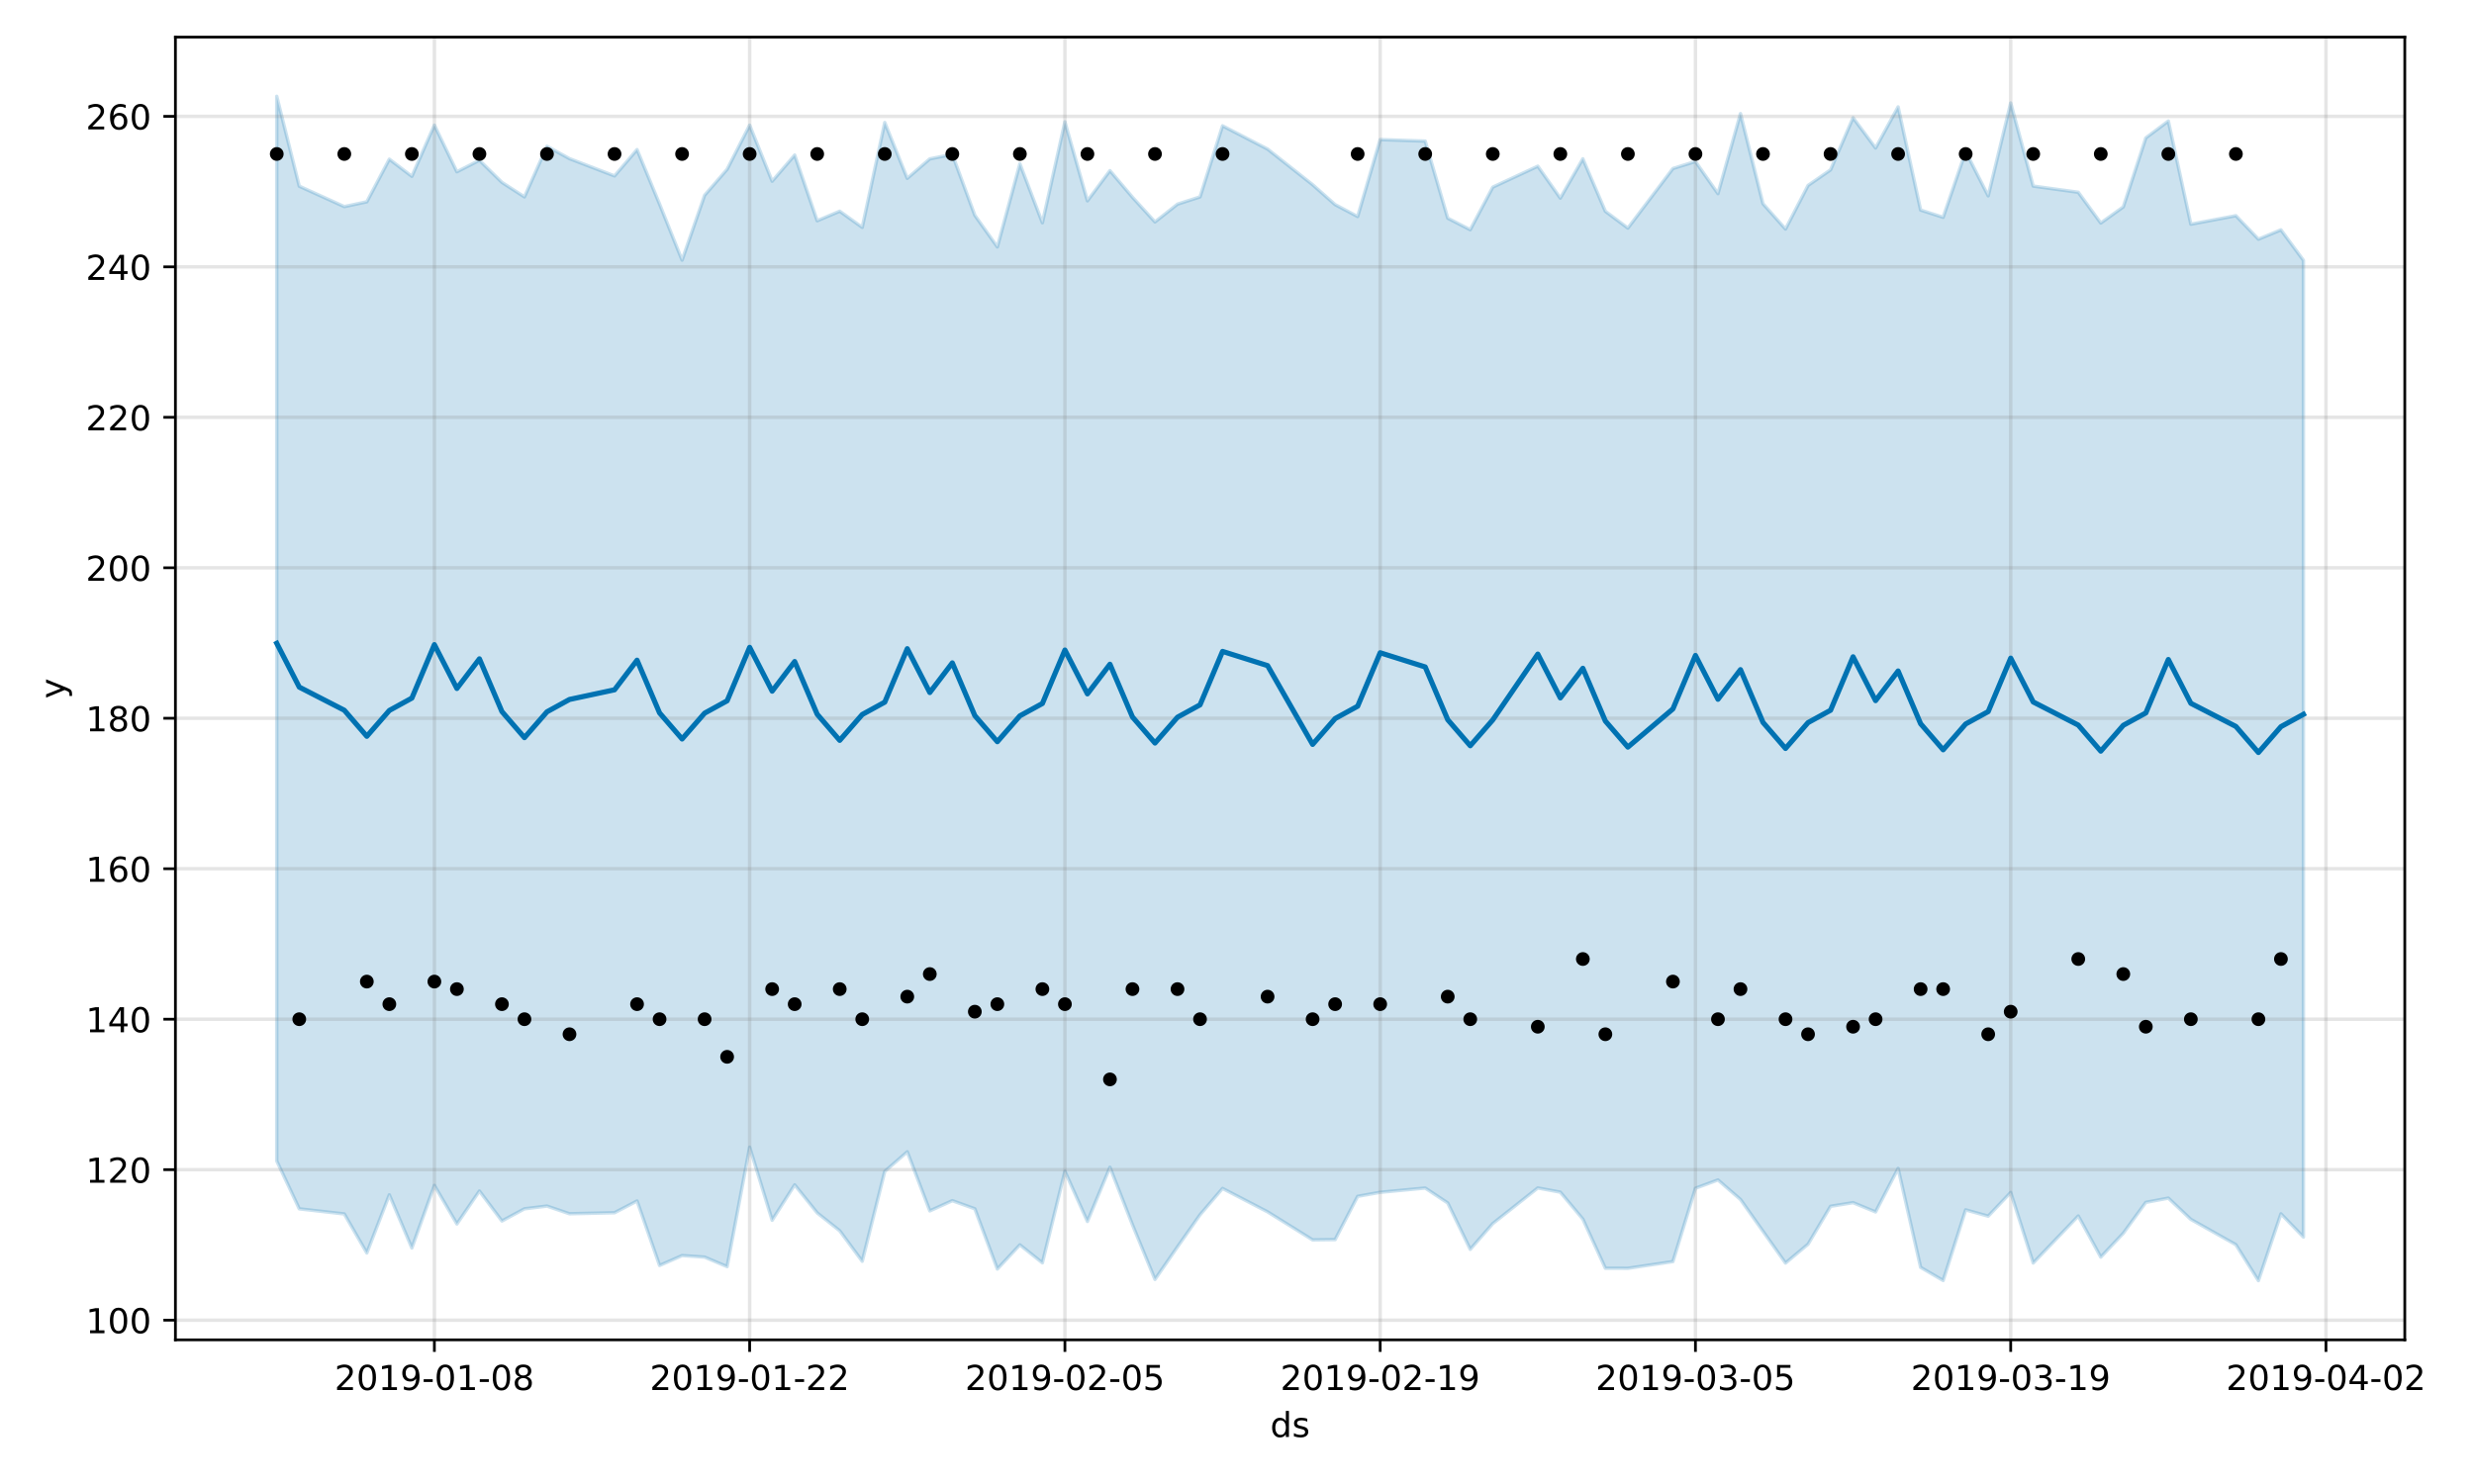<?xml version="1.0" encoding="utf-8" standalone="no"?>
<!DOCTYPE svg PUBLIC "-//W3C//DTD SVG 1.1//EN"
  "http://www.w3.org/Graphics/SVG/1.1/DTD/svg11.dtd">
<!-- Created with matplotlib (https://matplotlib.org/) -->
<svg height="432pt" version="1.1" viewBox="0 0 720 432" width="720pt" xmlns="http://www.w3.org/2000/svg" xmlns:xlink="http://www.w3.org/1999/xlink">
 <defs>
  <style type="text/css">
*{stroke-linecap:butt;stroke-linejoin:round;}
  </style>
 </defs>
 <g id="figure_1">
  <g id="patch_1">
   <path d="M 0 432 
L 720 432 
L 720 0 
L 0 0 
z
" style="fill:#ffffff;"/>
  </g>
  <g id="axes_1">
   <g id="patch_2">
    <path d="M 51.05 390.04 
L 699.857 390.04 
L 699.857 10.8 
L 51.05 10.8 
z
" style="fill:#ffffff;"/>
   </g>
   <g id="PolyCollection_1">
    <defs>
     <path d="M 80.541 -403.962 
L 80.541 -94.047 
L 87.095 -80.101 
L 100.202 -78.612 
L 106.756 -67.253 
L 113.309 -84.181 
L 119.863 -68.696 
L 126.417 -86.929 
L 132.97 -75.696 
L 139.524 -85.286 
L 146.077 -76.558 
L 152.631 -80.104 
L 159.185 -80.903 
L 165.738 -78.665 
L 178.845 -78.963 
L 185.399 -82.386 
L 191.953 -63.613 
L 198.506 -66.496 
L 205.06 -66.05 
L 211.613 -63.274 
L 218.167 -98.05 
L 224.721 -76.775 
L 231.274 -87.085 
L 237.828 -78.922 
L 244.381 -73.712 
L 250.935 -64.828 
L 257.489 -90.989 
L 264.042 -96.698 
L 270.596 -79.5 
L 277.15 -82.474 
L 283.703 -80.116 
L 290.257 -62.579 
L 296.81 -69.609 
L 303.364 -64.381 
L 309.918 -91.035 
L 316.471 -76.427 
L 323.025 -92.208 
L 329.578 -75.453 
L 336.132 -59.553 
L 342.686 -69.039 
L 349.239 -78.365 
L 355.793 -86.037 
L 368.9 -79.223 
L 382.007 -71.059 
L 388.561 -71.146 
L 395.114 -83.737 
L 401.668 -84.912 
L 414.775 -86.156 
L 421.329 -81.803 
L 427.883 -68.302 
L 434.436 -75.804 
L 447.543 -86.178 
L 454.097 -84.952 
L 460.651 -77.108 
L 467.204 -62.806 
L 473.758 -62.791 
L 486.865 -64.745 
L 493.419 -86.091 
L 499.972 -88.508 
L 506.526 -82.833 
L 513.079 -73.562 
L 519.633 -64.317 
L 526.187 -69.8 
L 532.74 -80.835 
L 539.294 -81.895 
L 545.847 -79.198 
L 552.401 -91.868 
L 558.955 -63.057 
L 565.508 -59.239 
L 572.062 -79.803 
L 578.616 -77.965 
L 585.169 -84.865 
L 591.723 -64.331 
L 604.83 -78.018 
L 611.384 -66.043 
L 617.937 -72.993 
L 624.491 -81.982 
L 631.044 -83.219 
L 637.598 -77.031 
L 650.705 -69.66 
L 657.259 -59.198 
L 663.812 -78.644 
L 670.366 -71.886 
L 670.366 -356.209 
L 670.366 -356.209 
L 663.812 -365.091 
L 657.259 -362.377 
L 650.705 -369.208 
L 637.598 -366.74 
L 631.044 -396.763 
L 624.491 -391.864 
L 617.937 -371.77 
L 611.384 -367.077 
L 604.83 -376.034 
L 591.723 -377.831 
L 585.169 -402.023 
L 578.616 -374.981 
L 572.062 -387.903 
L 565.508 -368.745 
L 558.955 -370.853 
L 552.401 -400.885 
L 545.847 -388.919 
L 539.294 -397.731 
L 532.74 -382.552 
L 526.187 -378.015 
L 519.633 -365.326 
L 513.079 -372.696 
L 506.526 -398.93 
L 499.972 -375.629 
L 493.419 -384.986 
L 486.865 -382.945 
L 473.758 -365.6 
L 467.204 -370.488 
L 460.651 -385.771 
L 454.097 -374.324 
L 447.543 -383.625 
L 434.436 -377.52 
L 427.883 -365.127 
L 421.329 -368.499 
L 414.775 -390.929 
L 401.668 -391.371 
L 395.114 -368.972 
L 388.561 -372.436 
L 382.007 -378.234 
L 368.9 -388.606 
L 355.793 -395.374 
L 349.239 -374.681 
L 342.686 -372.571 
L 336.132 -367.398 
L 329.578 -374.585 
L 323.025 -382.328 
L 316.471 -373.53 
L 309.918 -396.538 
L 303.364 -367.144 
L 296.81 -384.336 
L 290.257 -360.118 
L 283.703 -369.328 
L 277.15 -387.059 
L 270.596 -385.754 
L 264.042 -380.084 
L 257.489 -396.337 
L 250.935 -365.817 
L 244.381 -370.516 
L 237.828 -367.737 
L 231.274 -386.859 
L 224.721 -379.248 
L 218.167 -395.561 
L 211.613 -382.718 
L 205.06 -375.154 
L 198.506 -356.272 
L 191.953 -372.584 
L 185.399 -388.453 
L 178.845 -380.792 
L 165.738 -385.822 
L 159.185 -389.417 
L 152.631 -374.682 
L 146.077 -378.917 
L 139.524 -385.342 
L 132.97 -381.998 
L 126.417 -395.586 
L 119.863 -380.671 
L 113.309 -385.662 
L 106.756 -373.259 
L 100.202 -371.859 
L 87.095 -377.807 
L 80.541 -403.962 
z
" id="m47e8d69868" style="stroke:#0072b2;stroke-opacity:0.2;"/>
    </defs>
    <g clip-path="url(#p420578e82c)">
     <use style="fill:#0072b2;fill-opacity:0.2;stroke:#0072b2;stroke-opacity:0.2;" x="0" xlink:href="#m47e8d69868" y="432"/>
    </g>
   </g>
   <g id="matplotlib.axis_1">
    <g id="xtick_1">
     <g id="line2d_1">
      <path clip-path="url(#p420578e82c)" d="M 126.417 390.04 
L 126.417 10.8 
" style="fill:none;stroke:#808080;stroke-linecap:square;stroke-opacity:0.2;"/>
     </g>
     <g id="line2d_2">
      <defs>
       <path d="M 0 0 
L 0 3.5 
" id="mc33111296b" style="stroke:#000000;stroke-width:0.8;"/>
      </defs>
      <g>
       <use style="stroke:#000000;stroke-width:0.8;" x="126.417" xlink:href="#mc33111296b" y="390.04"/>
      </g>
     </g>
     <g id="text_1">
      <!-- 2019-01-08 -->
      <defs>
       <path d="M 19.188 8.297 
L 53.609 8.297 
L 53.609 0 
L 7.328 0 
L 7.328 8.297 
Q 12.938 14.109 22.625 23.891 
Q 32.328 33.688 34.812 36.531 
Q 39.547 41.844 41.422 45.531 
Q 43.312 49.219 43.312 52.781 
Q 43.312 58.594 39.234 62.25 
Q 35.156 65.922 28.609 65.922 
Q 23.969 65.922 18.812 64.312 
Q 13.672 62.703 7.812 59.422 
L 7.812 69.391 
Q 13.766 71.781 18.938 73 
Q 24.125 74.219 28.422 74.219 
Q 39.75 74.219 46.484 68.547 
Q 53.219 62.891 53.219 53.422 
Q 53.219 48.922 51.531 44.891 
Q 49.859 40.875 45.406 35.406 
Q 44.188 33.984 37.641 27.219 
Q 31.109 20.453 19.188 8.297 
z
" id="DejaVuSans-50"/>
       <path d="M 31.781 66.406 
Q 24.172 66.406 20.328 58.906 
Q 16.5 51.422 16.5 36.375 
Q 16.5 21.391 20.328 13.891 
Q 24.172 6.391 31.781 6.391 
Q 39.453 6.391 43.281 13.891 
Q 47.125 21.391 47.125 36.375 
Q 47.125 51.422 43.281 58.906 
Q 39.453 66.406 31.781 66.406 
z
M 31.781 74.219 
Q 44.047 74.219 50.516 64.516 
Q 56.984 54.828 56.984 36.375 
Q 56.984 17.969 50.516 8.266 
Q 44.047 -1.422 31.781 -1.422 
Q 19.531 -1.422 13.062 8.266 
Q 6.594 17.969 6.594 36.375 
Q 6.594 54.828 13.062 64.516 
Q 19.531 74.219 31.781 74.219 
z
" id="DejaVuSans-48"/>
       <path d="M 12.406 8.297 
L 28.516 8.297 
L 28.516 63.922 
L 10.984 60.406 
L 10.984 69.391 
L 28.422 72.906 
L 38.281 72.906 
L 38.281 8.297 
L 54.391 8.297 
L 54.391 0 
L 12.406 0 
z
" id="DejaVuSans-49"/>
       <path d="M 10.984 1.516 
L 10.984 10.5 
Q 14.703 8.734 18.5 7.812 
Q 22.312 6.891 25.984 6.891 
Q 35.75 6.891 40.891 13.453 
Q 46.047 20.016 46.781 33.406 
Q 43.953 29.203 39.594 26.953 
Q 35.25 24.703 29.984 24.703 
Q 19.047 24.703 12.672 31.312 
Q 6.297 37.938 6.297 49.422 
Q 6.297 60.641 12.938 67.422 
Q 19.578 74.219 30.609 74.219 
Q 43.266 74.219 49.922 64.516 
Q 56.594 54.828 56.594 36.375 
Q 56.594 19.141 48.406 8.859 
Q 40.234 -1.422 26.422 -1.422 
Q 22.703 -1.422 18.891 -0.688 
Q 15.094 0.047 10.984 1.516 
z
M 30.609 32.422 
Q 37.25 32.422 41.125 36.953 
Q 45.016 41.5 45.016 49.422 
Q 45.016 57.281 41.125 61.844 
Q 37.25 66.406 30.609 66.406 
Q 23.969 66.406 20.094 61.844 
Q 16.219 57.281 16.219 49.422 
Q 16.219 41.5 20.094 36.953 
Q 23.969 32.422 30.609 32.422 
z
" id="DejaVuSans-57"/>
       <path d="M 4.891 31.391 
L 31.203 31.391 
L 31.203 23.391 
L 4.891 23.391 
z
" id="DejaVuSans-45"/>
       <path d="M 31.781 34.625 
Q 24.75 34.625 20.719 30.859 
Q 16.703 27.094 16.703 20.516 
Q 16.703 13.922 20.719 10.156 
Q 24.75 6.391 31.781 6.391 
Q 38.812 6.391 42.859 10.172 
Q 46.922 13.969 46.922 20.516 
Q 46.922 27.094 42.891 30.859 
Q 38.875 34.625 31.781 34.625 
z
M 21.922 38.812 
Q 15.578 40.375 12.031 44.719 
Q 8.5 49.078 8.5 55.328 
Q 8.5 64.062 14.719 69.141 
Q 20.953 74.219 31.781 74.219 
Q 42.672 74.219 48.875 69.141 
Q 55.078 64.062 55.078 55.328 
Q 55.078 49.078 51.531 44.719 
Q 48 40.375 41.703 38.812 
Q 48.828 37.156 52.797 32.312 
Q 56.781 27.484 56.781 20.516 
Q 56.781 9.906 50.312 4.234 
Q 43.844 -1.422 31.781 -1.422 
Q 19.734 -1.422 13.25 4.234 
Q 6.781 9.906 6.781 20.516 
Q 6.781 27.484 10.781 32.312 
Q 14.797 37.156 21.922 38.812 
z
M 18.312 54.391 
Q 18.312 48.734 21.844 45.562 
Q 25.391 42.391 31.781 42.391 
Q 38.141 42.391 41.719 45.562 
Q 45.312 48.734 45.312 54.391 
Q 45.312 60.062 41.719 63.234 
Q 38.141 66.406 31.781 66.406 
Q 25.391 66.406 21.844 63.234 
Q 18.312 60.062 18.312 54.391 
z
" id="DejaVuSans-56"/>
      </defs>
      <g transform="translate(97.359 404.638)scale(0.1 -0.1)">
       <use xlink:href="#DejaVuSans-50"/>
       <use x="63.623" xlink:href="#DejaVuSans-48"/>
       <use x="127.246" xlink:href="#DejaVuSans-49"/>
       <use x="190.869" xlink:href="#DejaVuSans-57"/>
       <use x="254.492" xlink:href="#DejaVuSans-45"/>
       <use x="290.576" xlink:href="#DejaVuSans-48"/>
       <use x="354.199" xlink:href="#DejaVuSans-49"/>
       <use x="417.822" xlink:href="#DejaVuSans-45"/>
       <use x="453.906" xlink:href="#DejaVuSans-48"/>
       <use x="517.529" xlink:href="#DejaVuSans-56"/>
      </g>
     </g>
    </g>
    <g id="xtick_2">
     <g id="line2d_3">
      <path clip-path="url(#p420578e82c)" d="M 218.167 390.04 
L 218.167 10.8 
" style="fill:none;stroke:#808080;stroke-linecap:square;stroke-opacity:0.2;"/>
     </g>
     <g id="line2d_4">
      <g>
       <use style="stroke:#000000;stroke-width:0.8;" x="218.167" xlink:href="#mc33111296b" y="390.04"/>
      </g>
     </g>
     <g id="text_2">
      <!-- 2019-01-22 -->
      <g transform="translate(189.109 404.638)scale(0.1 -0.1)">
       <use xlink:href="#DejaVuSans-50"/>
       <use x="63.623" xlink:href="#DejaVuSans-48"/>
       <use x="127.246" xlink:href="#DejaVuSans-49"/>
       <use x="190.869" xlink:href="#DejaVuSans-57"/>
       <use x="254.492" xlink:href="#DejaVuSans-45"/>
       <use x="290.576" xlink:href="#DejaVuSans-48"/>
       <use x="354.199" xlink:href="#DejaVuSans-49"/>
       <use x="417.822" xlink:href="#DejaVuSans-45"/>
       <use x="453.906" xlink:href="#DejaVuSans-50"/>
       <use x="517.529" xlink:href="#DejaVuSans-50"/>
      </g>
     </g>
    </g>
    <g id="xtick_3">
     <g id="line2d_5">
      <path clip-path="url(#p420578e82c)" d="M 309.918 390.04 
L 309.918 10.8 
" style="fill:none;stroke:#808080;stroke-linecap:square;stroke-opacity:0.2;"/>
     </g>
     <g id="line2d_6">
      <g>
       <use style="stroke:#000000;stroke-width:0.8;" x="309.918" xlink:href="#mc33111296b" y="390.04"/>
      </g>
     </g>
     <g id="text_3">
      <!-- 2019-02-05 -->
      <defs>
       <path d="M 10.797 72.906 
L 49.516 72.906 
L 49.516 64.594 
L 19.828 64.594 
L 19.828 46.734 
Q 21.969 47.469 24.109 47.828 
Q 26.266 48.188 28.422 48.188 
Q 40.625 48.188 47.75 41.5 
Q 54.891 34.812 54.891 23.391 
Q 54.891 11.625 47.562 5.094 
Q 40.234 -1.422 26.906 -1.422 
Q 22.312 -1.422 17.547 -0.641 
Q 12.797 0.141 7.719 1.703 
L 7.719 11.625 
Q 12.109 9.234 16.797 8.062 
Q 21.484 6.891 26.703 6.891 
Q 35.156 6.891 40.078 11.328 
Q 45.016 15.766 45.016 23.391 
Q 45.016 31 40.078 35.438 
Q 35.156 39.891 26.703 39.891 
Q 22.75 39.891 18.812 39.016 
Q 14.891 38.141 10.797 36.281 
z
" id="DejaVuSans-53"/>
      </defs>
      <g transform="translate(280.86 404.638)scale(0.1 -0.1)">
       <use xlink:href="#DejaVuSans-50"/>
       <use x="63.623" xlink:href="#DejaVuSans-48"/>
       <use x="127.246" xlink:href="#DejaVuSans-49"/>
       <use x="190.869" xlink:href="#DejaVuSans-57"/>
       <use x="254.492" xlink:href="#DejaVuSans-45"/>
       <use x="290.576" xlink:href="#DejaVuSans-48"/>
       <use x="354.199" xlink:href="#DejaVuSans-50"/>
       <use x="417.822" xlink:href="#DejaVuSans-45"/>
       <use x="453.906" xlink:href="#DejaVuSans-48"/>
       <use x="517.529" xlink:href="#DejaVuSans-53"/>
      </g>
     </g>
    </g>
    <g id="xtick_4">
     <g id="line2d_7">
      <path clip-path="url(#p420578e82c)" d="M 401.668 390.04 
L 401.668 10.8 
" style="fill:none;stroke:#808080;stroke-linecap:square;stroke-opacity:0.2;"/>
     </g>
     <g id="line2d_8">
      <g>
       <use style="stroke:#000000;stroke-width:0.8;" x="401.668" xlink:href="#mc33111296b" y="390.04"/>
      </g>
     </g>
     <g id="text_4">
      <!-- 2019-02-19 -->
      <g transform="translate(372.61 404.638)scale(0.1 -0.1)">
       <use xlink:href="#DejaVuSans-50"/>
       <use x="63.623" xlink:href="#DejaVuSans-48"/>
       <use x="127.246" xlink:href="#DejaVuSans-49"/>
       <use x="190.869" xlink:href="#DejaVuSans-57"/>
       <use x="254.492" xlink:href="#DejaVuSans-45"/>
       <use x="290.576" xlink:href="#DejaVuSans-48"/>
       <use x="354.199" xlink:href="#DejaVuSans-50"/>
       <use x="417.822" xlink:href="#DejaVuSans-45"/>
       <use x="453.906" xlink:href="#DejaVuSans-49"/>
       <use x="517.529" xlink:href="#DejaVuSans-57"/>
      </g>
     </g>
    </g>
    <g id="xtick_5">
     <g id="line2d_9">
      <path clip-path="url(#p420578e82c)" d="M 493.419 390.04 
L 493.419 10.8 
" style="fill:none;stroke:#808080;stroke-linecap:square;stroke-opacity:0.2;"/>
     </g>
     <g id="line2d_10">
      <g>
       <use style="stroke:#000000;stroke-width:0.8;" x="493.419" xlink:href="#mc33111296b" y="390.04"/>
      </g>
     </g>
     <g id="text_5">
      <!-- 2019-03-05 -->
      <defs>
       <path d="M 40.578 39.312 
Q 47.656 37.797 51.625 33 
Q 55.609 28.219 55.609 21.188 
Q 55.609 10.406 48.188 4.484 
Q 40.766 -1.422 27.094 -1.422 
Q 22.516 -1.422 17.656 -0.516 
Q 12.797 0.391 7.625 2.203 
L 7.625 11.719 
Q 11.719 9.328 16.594 8.109 
Q 21.484 6.891 26.812 6.891 
Q 36.078 6.891 40.938 10.547 
Q 45.797 14.203 45.797 21.188 
Q 45.797 27.641 41.281 31.266 
Q 36.766 34.906 28.719 34.906 
L 20.219 34.906 
L 20.219 43.016 
L 29.109 43.016 
Q 36.375 43.016 40.234 45.922 
Q 44.094 48.828 44.094 54.297 
Q 44.094 59.906 40.109 62.906 
Q 36.141 65.922 28.719 65.922 
Q 24.656 65.922 20.016 65.031 
Q 15.375 64.156 9.812 62.312 
L 9.812 71.094 
Q 15.438 72.656 20.344 73.438 
Q 25.25 74.219 29.594 74.219 
Q 40.828 74.219 47.359 69.109 
Q 53.906 64.016 53.906 55.328 
Q 53.906 49.266 50.438 45.094 
Q 46.969 40.922 40.578 39.312 
z
" id="DejaVuSans-51"/>
      </defs>
      <g transform="translate(464.361 404.638)scale(0.1 -0.1)">
       <use xlink:href="#DejaVuSans-50"/>
       <use x="63.623" xlink:href="#DejaVuSans-48"/>
       <use x="127.246" xlink:href="#DejaVuSans-49"/>
       <use x="190.869" xlink:href="#DejaVuSans-57"/>
       <use x="254.492" xlink:href="#DejaVuSans-45"/>
       <use x="290.576" xlink:href="#DejaVuSans-48"/>
       <use x="354.199" xlink:href="#DejaVuSans-51"/>
       <use x="417.822" xlink:href="#DejaVuSans-45"/>
       <use x="453.906" xlink:href="#DejaVuSans-48"/>
       <use x="517.529" xlink:href="#DejaVuSans-53"/>
      </g>
     </g>
    </g>
    <g id="xtick_6">
     <g id="line2d_11">
      <path clip-path="url(#p420578e82c)" d="M 585.169 390.04 
L 585.169 10.8 
" style="fill:none;stroke:#808080;stroke-linecap:square;stroke-opacity:0.2;"/>
     </g>
     <g id="line2d_12">
      <g>
       <use style="stroke:#000000;stroke-width:0.8;" x="585.169" xlink:href="#mc33111296b" y="390.04"/>
      </g>
     </g>
     <g id="text_6">
      <!-- 2019-03-19 -->
      <g transform="translate(556.111 404.638)scale(0.1 -0.1)">
       <use xlink:href="#DejaVuSans-50"/>
       <use x="63.623" xlink:href="#DejaVuSans-48"/>
       <use x="127.246" xlink:href="#DejaVuSans-49"/>
       <use x="190.869" xlink:href="#DejaVuSans-57"/>
       <use x="254.492" xlink:href="#DejaVuSans-45"/>
       <use x="290.576" xlink:href="#DejaVuSans-48"/>
       <use x="354.199" xlink:href="#DejaVuSans-51"/>
       <use x="417.822" xlink:href="#DejaVuSans-45"/>
       <use x="453.906" xlink:href="#DejaVuSans-49"/>
       <use x="517.529" xlink:href="#DejaVuSans-57"/>
      </g>
     </g>
    </g>
    <g id="xtick_7">
     <g id="line2d_13">
      <path clip-path="url(#p420578e82c)" d="M 676.92 390.04 
L 676.92 10.8 
" style="fill:none;stroke:#808080;stroke-linecap:square;stroke-opacity:0.2;"/>
     </g>
     <g id="line2d_14">
      <g>
       <use style="stroke:#000000;stroke-width:0.8;" x="676.92" xlink:href="#mc33111296b" y="390.04"/>
      </g>
     </g>
     <g id="text_7">
      <!-- 2019-04-02 -->
      <defs>
       <path d="M 37.797 64.312 
L 12.891 25.391 
L 37.797 25.391 
z
M 35.203 72.906 
L 47.609 72.906 
L 47.609 25.391 
L 58.016 25.391 
L 58.016 17.188 
L 47.609 17.188 
L 47.609 0 
L 37.797 0 
L 37.797 17.188 
L 4.891 17.188 
L 4.891 26.703 
z
" id="DejaVuSans-52"/>
      </defs>
      <g transform="translate(647.862 404.638)scale(0.1 -0.1)">
       <use xlink:href="#DejaVuSans-50"/>
       <use x="63.623" xlink:href="#DejaVuSans-48"/>
       <use x="127.246" xlink:href="#DejaVuSans-49"/>
       <use x="190.869" xlink:href="#DejaVuSans-57"/>
       <use x="254.492" xlink:href="#DejaVuSans-45"/>
       <use x="290.576" xlink:href="#DejaVuSans-48"/>
       <use x="354.199" xlink:href="#DejaVuSans-52"/>
       <use x="417.822" xlink:href="#DejaVuSans-45"/>
       <use x="453.906" xlink:href="#DejaVuSans-48"/>
       <use x="517.529" xlink:href="#DejaVuSans-50"/>
      </g>
     </g>
    </g>
    <g id="text_8">
     <!-- ds -->
     <defs>
      <path d="M 45.406 46.391 
L 45.406 75.984 
L 54.391 75.984 
L 54.391 0 
L 45.406 0 
L 45.406 8.203 
Q 42.578 3.328 38.25 0.953 
Q 33.938 -1.422 27.875 -1.422 
Q 17.969 -1.422 11.734 6.484 
Q 5.516 14.406 5.516 27.297 
Q 5.516 40.188 11.734 48.094 
Q 17.969 56 27.875 56 
Q 33.938 56 38.25 53.625 
Q 42.578 51.266 45.406 46.391 
z
M 14.797 27.297 
Q 14.797 17.391 18.875 11.75 
Q 22.953 6.109 30.078 6.109 
Q 37.203 6.109 41.297 11.75 
Q 45.406 17.391 45.406 27.297 
Q 45.406 37.203 41.297 42.844 
Q 37.203 48.484 30.078 48.484 
Q 22.953 48.484 18.875 42.844 
Q 14.797 37.203 14.797 27.297 
z
" id="DejaVuSans-100"/>
      <path d="M 44.281 53.078 
L 44.281 44.578 
Q 40.484 46.531 36.375 47.5 
Q 32.281 48.484 27.875 48.484 
Q 21.188 48.484 17.844 46.438 
Q 14.5 44.391 14.5 40.281 
Q 14.5 37.156 16.891 35.375 
Q 19.281 33.594 26.516 31.984 
L 29.594 31.297 
Q 39.156 29.25 43.188 25.516 
Q 47.219 21.781 47.219 15.094 
Q 47.219 7.469 41.188 3.016 
Q 35.156 -1.422 24.609 -1.422 
Q 20.219 -1.422 15.453 -0.562 
Q 10.688 0.297 5.422 2 
L 5.422 11.281 
Q 10.406 8.688 15.234 7.391 
Q 20.062 6.109 24.812 6.109 
Q 31.156 6.109 34.562 8.281 
Q 37.984 10.453 37.984 14.406 
Q 37.984 18.062 35.516 20.016 
Q 33.062 21.969 24.703 23.781 
L 21.578 24.516 
Q 13.234 26.266 9.516 29.906 
Q 5.812 33.547 5.812 39.891 
Q 5.812 47.609 11.281 51.797 
Q 16.75 56 26.812 56 
Q 31.781 56 36.172 55.266 
Q 40.578 54.547 44.281 53.078 
z
" id="DejaVuSans-115"/>
     </defs>
     <g transform="translate(369.675 418.317)scale(0.1 -0.1)">
      <use xlink:href="#DejaVuSans-100"/>
      <use x="63.477" xlink:href="#DejaVuSans-115"/>
     </g>
    </g>
   </g>
   <g id="matplotlib.axis_2">
    <g id="ytick_1">
     <g id="line2d_15">
      <path clip-path="url(#p420578e82c)" d="M 51.05 384.302 
L 699.857 384.302 
" style="fill:none;stroke:#808080;stroke-linecap:square;stroke-opacity:0.2;"/>
     </g>
     <g id="line2d_16">
      <defs>
       <path d="M 0 0 
L -3.5 0 
" id="m202071a26f" style="stroke:#000000;stroke-width:0.8;"/>
      </defs>
      <g>
       <use style="stroke:#000000;stroke-width:0.8;" x="51.05" xlink:href="#m202071a26f" y="384.302"/>
      </g>
     </g>
     <g id="text_9">
      <!-- 100 -->
      <g transform="translate(24.962 388.102)scale(0.1 -0.1)">
       <use xlink:href="#DejaVuSans-49"/>
       <use x="63.623" xlink:href="#DejaVuSans-48"/>
       <use x="127.246" xlink:href="#DejaVuSans-48"/>
      </g>
     </g>
    </g>
    <g id="ytick_2">
     <g id="line2d_17">
      <path clip-path="url(#p420578e82c)" d="M 51.05 340.499 
L 699.857 340.499 
" style="fill:none;stroke:#808080;stroke-linecap:square;stroke-opacity:0.2;"/>
     </g>
     <g id="line2d_18">
      <g>
       <use style="stroke:#000000;stroke-width:0.8;" x="51.05" xlink:href="#m202071a26f" y="340.499"/>
      </g>
     </g>
     <g id="text_10">
      <!-- 120 -->
      <g transform="translate(24.962 344.298)scale(0.1 -0.1)">
       <use xlink:href="#DejaVuSans-49"/>
       <use x="63.623" xlink:href="#DejaVuSans-50"/>
       <use x="127.246" xlink:href="#DejaVuSans-48"/>
      </g>
     </g>
    </g>
    <g id="ytick_3">
     <g id="line2d_19">
      <path clip-path="url(#p420578e82c)" d="M 51.05 296.695 
L 699.857 296.695 
" style="fill:none;stroke:#808080;stroke-linecap:square;stroke-opacity:0.2;"/>
     </g>
     <g id="line2d_20">
      <g>
       <use style="stroke:#000000;stroke-width:0.8;" x="51.05" xlink:href="#m202071a26f" y="296.695"/>
      </g>
     </g>
     <g id="text_11">
      <!-- 140 -->
      <g transform="translate(24.962 300.494)scale(0.1 -0.1)">
       <use xlink:href="#DejaVuSans-49"/>
       <use x="63.623" xlink:href="#DejaVuSans-52"/>
       <use x="127.246" xlink:href="#DejaVuSans-48"/>
      </g>
     </g>
    </g>
    <g id="ytick_4">
     <g id="line2d_21">
      <path clip-path="url(#p420578e82c)" d="M 51.05 252.892 
L 699.857 252.892 
" style="fill:none;stroke:#808080;stroke-linecap:square;stroke-opacity:0.2;"/>
     </g>
     <g id="line2d_22">
      <g>
       <use style="stroke:#000000;stroke-width:0.8;" x="51.05" xlink:href="#m202071a26f" y="252.892"/>
      </g>
     </g>
     <g id="text_12">
      <!-- 160 -->
      <defs>
       <path d="M 33.016 40.375 
Q 26.375 40.375 22.484 35.828 
Q 18.609 31.297 18.609 23.391 
Q 18.609 15.531 22.484 10.953 
Q 26.375 6.391 33.016 6.391 
Q 39.656 6.391 43.531 10.953 
Q 47.406 15.531 47.406 23.391 
Q 47.406 31.297 43.531 35.828 
Q 39.656 40.375 33.016 40.375 
z
M 52.594 71.297 
L 52.594 62.312 
Q 48.875 64.062 45.094 64.984 
Q 41.312 65.922 37.594 65.922 
Q 27.828 65.922 22.672 59.328 
Q 17.531 52.734 16.797 39.406 
Q 19.672 43.656 24.016 45.922 
Q 28.375 48.188 33.594 48.188 
Q 44.578 48.188 50.953 41.516 
Q 57.328 34.859 57.328 23.391 
Q 57.328 12.156 50.688 5.359 
Q 44.047 -1.422 33.016 -1.422 
Q 20.359 -1.422 13.672 8.266 
Q 6.984 17.969 6.984 36.375 
Q 6.984 53.656 15.188 63.938 
Q 23.391 74.219 37.203 74.219 
Q 40.922 74.219 44.703 73.484 
Q 48.484 72.75 52.594 71.297 
z
" id="DejaVuSans-54"/>
      </defs>
      <g transform="translate(24.962 256.691)scale(0.1 -0.1)">
       <use xlink:href="#DejaVuSans-49"/>
       <use x="63.623" xlink:href="#DejaVuSans-54"/>
       <use x="127.246" xlink:href="#DejaVuSans-48"/>
      </g>
     </g>
    </g>
    <g id="ytick_5">
     <g id="line2d_23">
      <path clip-path="url(#p420578e82c)" d="M 51.05 209.088 
L 699.857 209.088 
" style="fill:none;stroke:#808080;stroke-linecap:square;stroke-opacity:0.2;"/>
     </g>
     <g id="line2d_24">
      <g>
       <use style="stroke:#000000;stroke-width:0.8;" x="51.05" xlink:href="#m202071a26f" y="209.088"/>
      </g>
     </g>
     <g id="text_13">
      <!-- 180 -->
      <g transform="translate(24.962 212.887)scale(0.1 -0.1)">
       <use xlink:href="#DejaVuSans-49"/>
       <use x="63.623" xlink:href="#DejaVuSans-56"/>
       <use x="127.246" xlink:href="#DejaVuSans-48"/>
      </g>
     </g>
    </g>
    <g id="ytick_6">
     <g id="line2d_25">
      <path clip-path="url(#p420578e82c)" d="M 51.05 165.284 
L 699.857 165.284 
" style="fill:none;stroke:#808080;stroke-linecap:square;stroke-opacity:0.2;"/>
     </g>
     <g id="line2d_26">
      <g>
       <use style="stroke:#000000;stroke-width:0.8;" x="51.05" xlink:href="#m202071a26f" y="165.284"/>
      </g>
     </g>
     <g id="text_14">
      <!-- 200 -->
      <g transform="translate(24.962 169.083)scale(0.1 -0.1)">
       <use xlink:href="#DejaVuSans-50"/>
       <use x="63.623" xlink:href="#DejaVuSans-48"/>
       <use x="127.246" xlink:href="#DejaVuSans-48"/>
      </g>
     </g>
    </g>
    <g id="ytick_7">
     <g id="line2d_27">
      <path clip-path="url(#p420578e82c)" d="M 51.05 121.481 
L 699.857 121.481 
" style="fill:none;stroke:#808080;stroke-linecap:square;stroke-opacity:0.2;"/>
     </g>
     <g id="line2d_28">
      <g>
       <use style="stroke:#000000;stroke-width:0.8;" x="51.05" xlink:href="#m202071a26f" y="121.481"/>
      </g>
     </g>
     <g id="text_15">
      <!-- 220 -->
      <g transform="translate(24.962 125.28)scale(0.1 -0.1)">
       <use xlink:href="#DejaVuSans-50"/>
       <use x="63.623" xlink:href="#DejaVuSans-50"/>
       <use x="127.246" xlink:href="#DejaVuSans-48"/>
      </g>
     </g>
    </g>
    <g id="ytick_8">
     <g id="line2d_29">
      <path clip-path="url(#p420578e82c)" d="M 51.05 77.677 
L 699.857 77.677 
" style="fill:none;stroke:#808080;stroke-linecap:square;stroke-opacity:0.2;"/>
     </g>
     <g id="line2d_30">
      <g>
       <use style="stroke:#000000;stroke-width:0.8;" x="51.05" xlink:href="#m202071a26f" y="77.677"/>
      </g>
     </g>
     <g id="text_16">
      <!-- 240 -->
      <g transform="translate(24.962 81.476)scale(0.1 -0.1)">
       <use xlink:href="#DejaVuSans-50"/>
       <use x="63.623" xlink:href="#DejaVuSans-52"/>
       <use x="127.246" xlink:href="#DejaVuSans-48"/>
      </g>
     </g>
    </g>
    <g id="ytick_9">
     <g id="line2d_31">
      <path clip-path="url(#p420578e82c)" d="M 51.05 33.873 
L 699.857 33.873 
" style="fill:none;stroke:#808080;stroke-linecap:square;stroke-opacity:0.2;"/>
     </g>
     <g id="line2d_32">
      <g>
       <use style="stroke:#000000;stroke-width:0.8;" x="51.05" xlink:href="#m202071a26f" y="33.873"/>
      </g>
     </g>
     <g id="text_17">
      <!-- 260 -->
      <g transform="translate(24.962 37.673)scale(0.1 -0.1)">
       <use xlink:href="#DejaVuSans-50"/>
       <use x="63.623" xlink:href="#DejaVuSans-54"/>
       <use x="127.246" xlink:href="#DejaVuSans-48"/>
      </g>
     </g>
    </g>
    <g id="text_18">
     <!-- y -->
     <defs>
      <path d="M 32.172 -5.078 
Q 28.375 -14.844 24.75 -17.812 
Q 21.141 -20.797 15.094 -20.797 
L 7.906 -20.797 
L 7.906 -13.281 
L 13.188 -13.281 
Q 16.891 -13.281 18.938 -11.516 
Q 21 -9.766 23.484 -3.219 
L 25.094 0.875 
L 2.984 54.688 
L 12.5 54.688 
L 29.594 11.922 
L 46.688 54.688 
L 56.203 54.688 
z
" id="DejaVuSans-121"/>
     </defs>
     <g transform="translate(18.883 203.379)rotate(-90)scale(0.1 -0.1)">
      <use xlink:href="#DejaVuSans-121"/>
     </g>
    </g>
   </g>
   <g id="line2d_33">
    <defs>
     <path d="M 0 1.5 
C 0.398 1.5 0.779 1.342 1.061 1.061 
C 1.342 0.779 1.5 0.398 1.5 0 
C 1.5 -0.398 1.342 -0.779 1.061 -1.061 
C 0.779 -1.342 0.398 -1.5 0 -1.5 
C -0.398 -1.5 -0.779 -1.342 -1.061 -1.061 
C -1.342 -0.779 -1.5 -0.398 -1.5 0 
C -1.5 0.398 -1.342 0.779 -1.061 1.061 
C -0.779 1.342 -0.398 1.5 0 1.5 
z
" id="md774d2e60b" style="stroke:#000000;"/>
    </defs>
    <g clip-path="url(#p420578e82c)">
     <use style="stroke:#000000;" x="80.541" xlink:href="#md774d2e60b" y="44.824"/>
     <use style="stroke:#000000;" x="87.095" xlink:href="#md774d2e60b" y="296.695"/>
     <use style="stroke:#000000;" x="100.202" xlink:href="#md774d2e60b" y="44.824"/>
     <use style="stroke:#000000;" x="106.756" xlink:href="#md774d2e60b" y="285.744"/>
     <use style="stroke:#000000;" x="113.309" xlink:href="#md774d2e60b" y="292.315"/>
     <use style="stroke:#000000;" x="119.863" xlink:href="#md774d2e60b" y="44.824"/>
     <use style="stroke:#000000;" x="126.417" xlink:href="#md774d2e60b" y="285.744"/>
     <use style="stroke:#000000;" x="132.97" xlink:href="#md774d2e60b" y="287.934"/>
     <use style="stroke:#000000;" x="139.524" xlink:href="#md774d2e60b" y="44.824"/>
     <use style="stroke:#000000;" x="146.077" xlink:href="#md774d2e60b" y="292.315"/>
     <use style="stroke:#000000;" x="152.631" xlink:href="#md774d2e60b" y="296.695"/>
     <use style="stroke:#000000;" x="159.185" xlink:href="#md774d2e60b" y="44.824"/>
     <use style="stroke:#000000;" x="165.738" xlink:href="#md774d2e60b" y="301.075"/>
     <use style="stroke:#000000;" x="178.845" xlink:href="#md774d2e60b" y="44.824"/>
     <use style="stroke:#000000;" x="185.399" xlink:href="#md774d2e60b" y="292.315"/>
     <use style="stroke:#000000;" x="191.953" xlink:href="#md774d2e60b" y="296.695"/>
     <use style="stroke:#000000;" x="198.506" xlink:href="#md774d2e60b" y="44.824"/>
     <use style="stroke:#000000;" x="205.06" xlink:href="#md774d2e60b" y="296.695"/>
     <use style="stroke:#000000;" x="211.613" xlink:href="#md774d2e60b" y="307.646"/>
     <use style="stroke:#000000;" x="218.167" xlink:href="#md774d2e60b" y="44.824"/>
     <use style="stroke:#000000;" x="224.721" xlink:href="#md774d2e60b" y="287.934"/>
     <use style="stroke:#000000;" x="231.274" xlink:href="#md774d2e60b" y="292.315"/>
     <use style="stroke:#000000;" x="237.828" xlink:href="#md774d2e60b" y="44.824"/>
     <use style="stroke:#000000;" x="244.381" xlink:href="#md774d2e60b" y="287.934"/>
     <use style="stroke:#000000;" x="250.935" xlink:href="#md774d2e60b" y="296.695"/>
     <use style="stroke:#000000;" x="257.489" xlink:href="#md774d2e60b" y="44.824"/>
     <use style="stroke:#000000;" x="264.042" xlink:href="#md774d2e60b" y="290.125"/>
     <use style="stroke:#000000;" x="270.596" xlink:href="#md774d2e60b" y="283.554"/>
     <use style="stroke:#000000;" x="277.15" xlink:href="#md774d2e60b" y="44.824"/>
     <use style="stroke:#000000;" x="283.703" xlink:href="#md774d2e60b" y="294.505"/>
     <use style="stroke:#000000;" x="290.257" xlink:href="#md774d2e60b" y="292.315"/>
     <use style="stroke:#000000;" x="296.81" xlink:href="#md774d2e60b" y="44.824"/>
     <use style="stroke:#000000;" x="303.364" xlink:href="#md774d2e60b" y="287.934"/>
     <use style="stroke:#000000;" x="309.918" xlink:href="#md774d2e60b" y="292.315"/>
     <use style="stroke:#000000;" x="316.471" xlink:href="#md774d2e60b" y="44.824"/>
     <use style="stroke:#000000;" x="323.025" xlink:href="#md774d2e60b" y="314.217"/>
     <use style="stroke:#000000;" x="329.578" xlink:href="#md774d2e60b" y="287.934"/>
     <use style="stroke:#000000;" x="336.132" xlink:href="#md774d2e60b" y="44.824"/>
     <use style="stroke:#000000;" x="342.686" xlink:href="#md774d2e60b" y="287.934"/>
     <use style="stroke:#000000;" x="349.239" xlink:href="#md774d2e60b" y="296.695"/>
     <use style="stroke:#000000;" x="355.793" xlink:href="#md774d2e60b" y="44.824"/>
     <use style="stroke:#000000;" x="368.9" xlink:href="#md774d2e60b" y="290.125"/>
     <use style="stroke:#000000;" x="382.007" xlink:href="#md774d2e60b" y="296.695"/>
     <use style="stroke:#000000;" x="388.561" xlink:href="#md774d2e60b" y="292.315"/>
     <use style="stroke:#000000;" x="395.114" xlink:href="#md774d2e60b" y="44.824"/>
     <use style="stroke:#000000;" x="401.668" xlink:href="#md774d2e60b" y="292.315"/>
     <use style="stroke:#000000;" x="414.775" xlink:href="#md774d2e60b" y="44.824"/>
     <use style="stroke:#000000;" x="421.329" xlink:href="#md774d2e60b" y="290.125"/>
     <use style="stroke:#000000;" x="427.883" xlink:href="#md774d2e60b" y="296.695"/>
     <use style="stroke:#000000;" x="434.436" xlink:href="#md774d2e60b" y="44.824"/>
     <use style="stroke:#000000;" x="447.543" xlink:href="#md774d2e60b" y="298.885"/>
     <use style="stroke:#000000;" x="454.097" xlink:href="#md774d2e60b" y="44.824"/>
     <use style="stroke:#000000;" x="460.651" xlink:href="#md774d2e60b" y="279.174"/>
     <use style="stroke:#000000;" x="467.204" xlink:href="#md774d2e60b" y="301.075"/>
     <use style="stroke:#000000;" x="473.758" xlink:href="#md774d2e60b" y="44.824"/>
     <use style="stroke:#000000;" x="486.865" xlink:href="#md774d2e60b" y="285.744"/>
     <use style="stroke:#000000;" x="493.419" xlink:href="#md774d2e60b" y="44.824"/>
     <use style="stroke:#000000;" x="499.972" xlink:href="#md774d2e60b" y="296.695"/>
     <use style="stroke:#000000;" x="506.526" xlink:href="#md774d2e60b" y="287.934"/>
     <use style="stroke:#000000;" x="513.079" xlink:href="#md774d2e60b" y="44.824"/>
     <use style="stroke:#000000;" x="519.633" xlink:href="#md774d2e60b" y="296.695"/>
     <use style="stroke:#000000;" x="526.187" xlink:href="#md774d2e60b" y="301.075"/>
     <use style="stroke:#000000;" x="532.74" xlink:href="#md774d2e60b" y="44.824"/>
     <use style="stroke:#000000;" x="539.294" xlink:href="#md774d2e60b" y="298.885"/>
     <use style="stroke:#000000;" x="545.847" xlink:href="#md774d2e60b" y="296.695"/>
     <use style="stroke:#000000;" x="552.401" xlink:href="#md774d2e60b" y="44.824"/>
     <use style="stroke:#000000;" x="558.955" xlink:href="#md774d2e60b" y="287.934"/>
     <use style="stroke:#000000;" x="565.508" xlink:href="#md774d2e60b" y="287.934"/>
     <use style="stroke:#000000;" x="572.062" xlink:href="#md774d2e60b" y="44.824"/>
     <use style="stroke:#000000;" x="578.616" xlink:href="#md774d2e60b" y="301.075"/>
     <use style="stroke:#000000;" x="585.169" xlink:href="#md774d2e60b" y="294.505"/>
     <use style="stroke:#000000;" x="591.723" xlink:href="#md774d2e60b" y="44.824"/>
     <use style="stroke:#000000;" x="604.83" xlink:href="#md774d2e60b" y="279.174"/>
     <use style="stroke:#000000;" x="611.384" xlink:href="#md774d2e60b" y="44.824"/>
     <use style="stroke:#000000;" x="617.937" xlink:href="#md774d2e60b" y="283.554"/>
     <use style="stroke:#000000;" x="624.491" xlink:href="#md774d2e60b" y="298.885"/>
     <use style="stroke:#000000;" x="631.044" xlink:href="#md774d2e60b" y="44.824"/>
     <use style="stroke:#000000;" x="637.598" xlink:href="#md774d2e60b" y="296.695"/>
     <use style="stroke:#000000;" x="650.705" xlink:href="#md774d2e60b" y="44.824"/>
     <use style="stroke:#000000;" x="657.259" xlink:href="#md774d2e60b" y="296.695"/>
     <use style="stroke:#000000;" x="663.812" xlink:href="#md774d2e60b" y="279.174"/>
    </g>
   </g>
   <g id="line2d_34">
    <path clip-path="url(#p420578e82c)" d="M 80.541 187.27 
L 87.095 200.021 
L 100.202 206.754 
L 106.756 214.337 
L 113.309 206.819 
L 119.863 203.222 
L 126.417 187.663 
L 132.97 200.414 
L 139.524 191.794 
L 146.077 207.147 
L 152.631 214.73 
L 159.185 207.212 
L 165.738 203.615 
L 178.845 200.807 
L 185.399 192.187 
L 191.953 207.54 
L 198.506 215.123 
L 205.06 207.605 
L 211.613 204.008 
L 218.167 188.45 
L 224.721 201.2 
L 231.274 192.58 
L 237.828 207.933 
L 244.381 215.516 
L 250.935 207.998 
L 257.489 204.401 
L 264.042 188.843 
L 270.596 201.594 
L 277.15 192.973 
L 283.703 208.327 
L 290.257 215.909 
L 296.81 208.391 
L 303.364 204.795 
L 309.918 189.236 
L 316.471 201.987 
L 323.025 193.367 
L 329.578 208.72 
L 336.132 216.302 
L 342.686 208.784 
L 349.239 205.188 
L 355.793 189.629 
L 368.9 193.76 
L 382.007 216.695 
L 388.561 209.178 
L 395.114 205.581 
L 401.668 190.022 
L 414.775 194.153 
L 421.329 209.506 
L 427.883 217.088 
L 434.436 209.571 
L 447.543 190.415 
L 454.097 203.166 
L 460.651 194.546 
L 467.204 209.899 
L 473.758 217.482 
L 486.865 206.367 
L 493.419 190.809 
L 499.972 203.559 
L 506.526 194.939 
L 513.079 210.292 
L 519.633 217.875 
L 526.187 210.357 
L 532.74 206.76 
L 539.294 191.202 
L 545.847 203.952 
L 552.401 195.332 
L 558.955 210.685 
L 565.508 218.268 
L 572.062 210.75 
L 578.616 207.153 
L 585.169 191.595 
L 591.723 204.346 
L 604.83 211.079 
L 611.384 218.661 
L 617.937 211.143 
L 624.491 207.547 
L 631.044 191.988 
L 637.598 204.739 
L 650.705 211.472 
L 657.259 219.054 
L 663.812 211.536 
L 670.366 207.94 
" style="fill:none;stroke:#0072b2;stroke-linecap:square;stroke-width:1.5;"/>
   </g>
   <g id="patch_3">
    <path d="M 51.05 390.04 
L 51.05 10.8 
" style="fill:none;stroke:#000000;stroke-linecap:square;stroke-linejoin:miter;stroke-width:0.8;"/>
   </g>
   <g id="patch_4">
    <path d="M 699.857 390.04 
L 699.857 10.8 
" style="fill:none;stroke:#000000;stroke-linecap:square;stroke-linejoin:miter;stroke-width:0.8;"/>
   </g>
   <g id="patch_5">
    <path d="M 51.05 390.04 
L 699.857 390.04 
" style="fill:none;stroke:#000000;stroke-linecap:square;stroke-linejoin:miter;stroke-width:0.8;"/>
   </g>
   <g id="patch_6">
    <path d="M 51.05 10.8 
L 699.857 10.8 
" style="fill:none;stroke:#000000;stroke-linecap:square;stroke-linejoin:miter;stroke-width:0.8;"/>
   </g>
  </g>
 </g>
 <defs>
  <clipPath id="p420578e82c">
   <rect height="379.24" width="648.807" x="51.05" y="10.8"/>
  </clipPath>
 </defs>
</svg>
